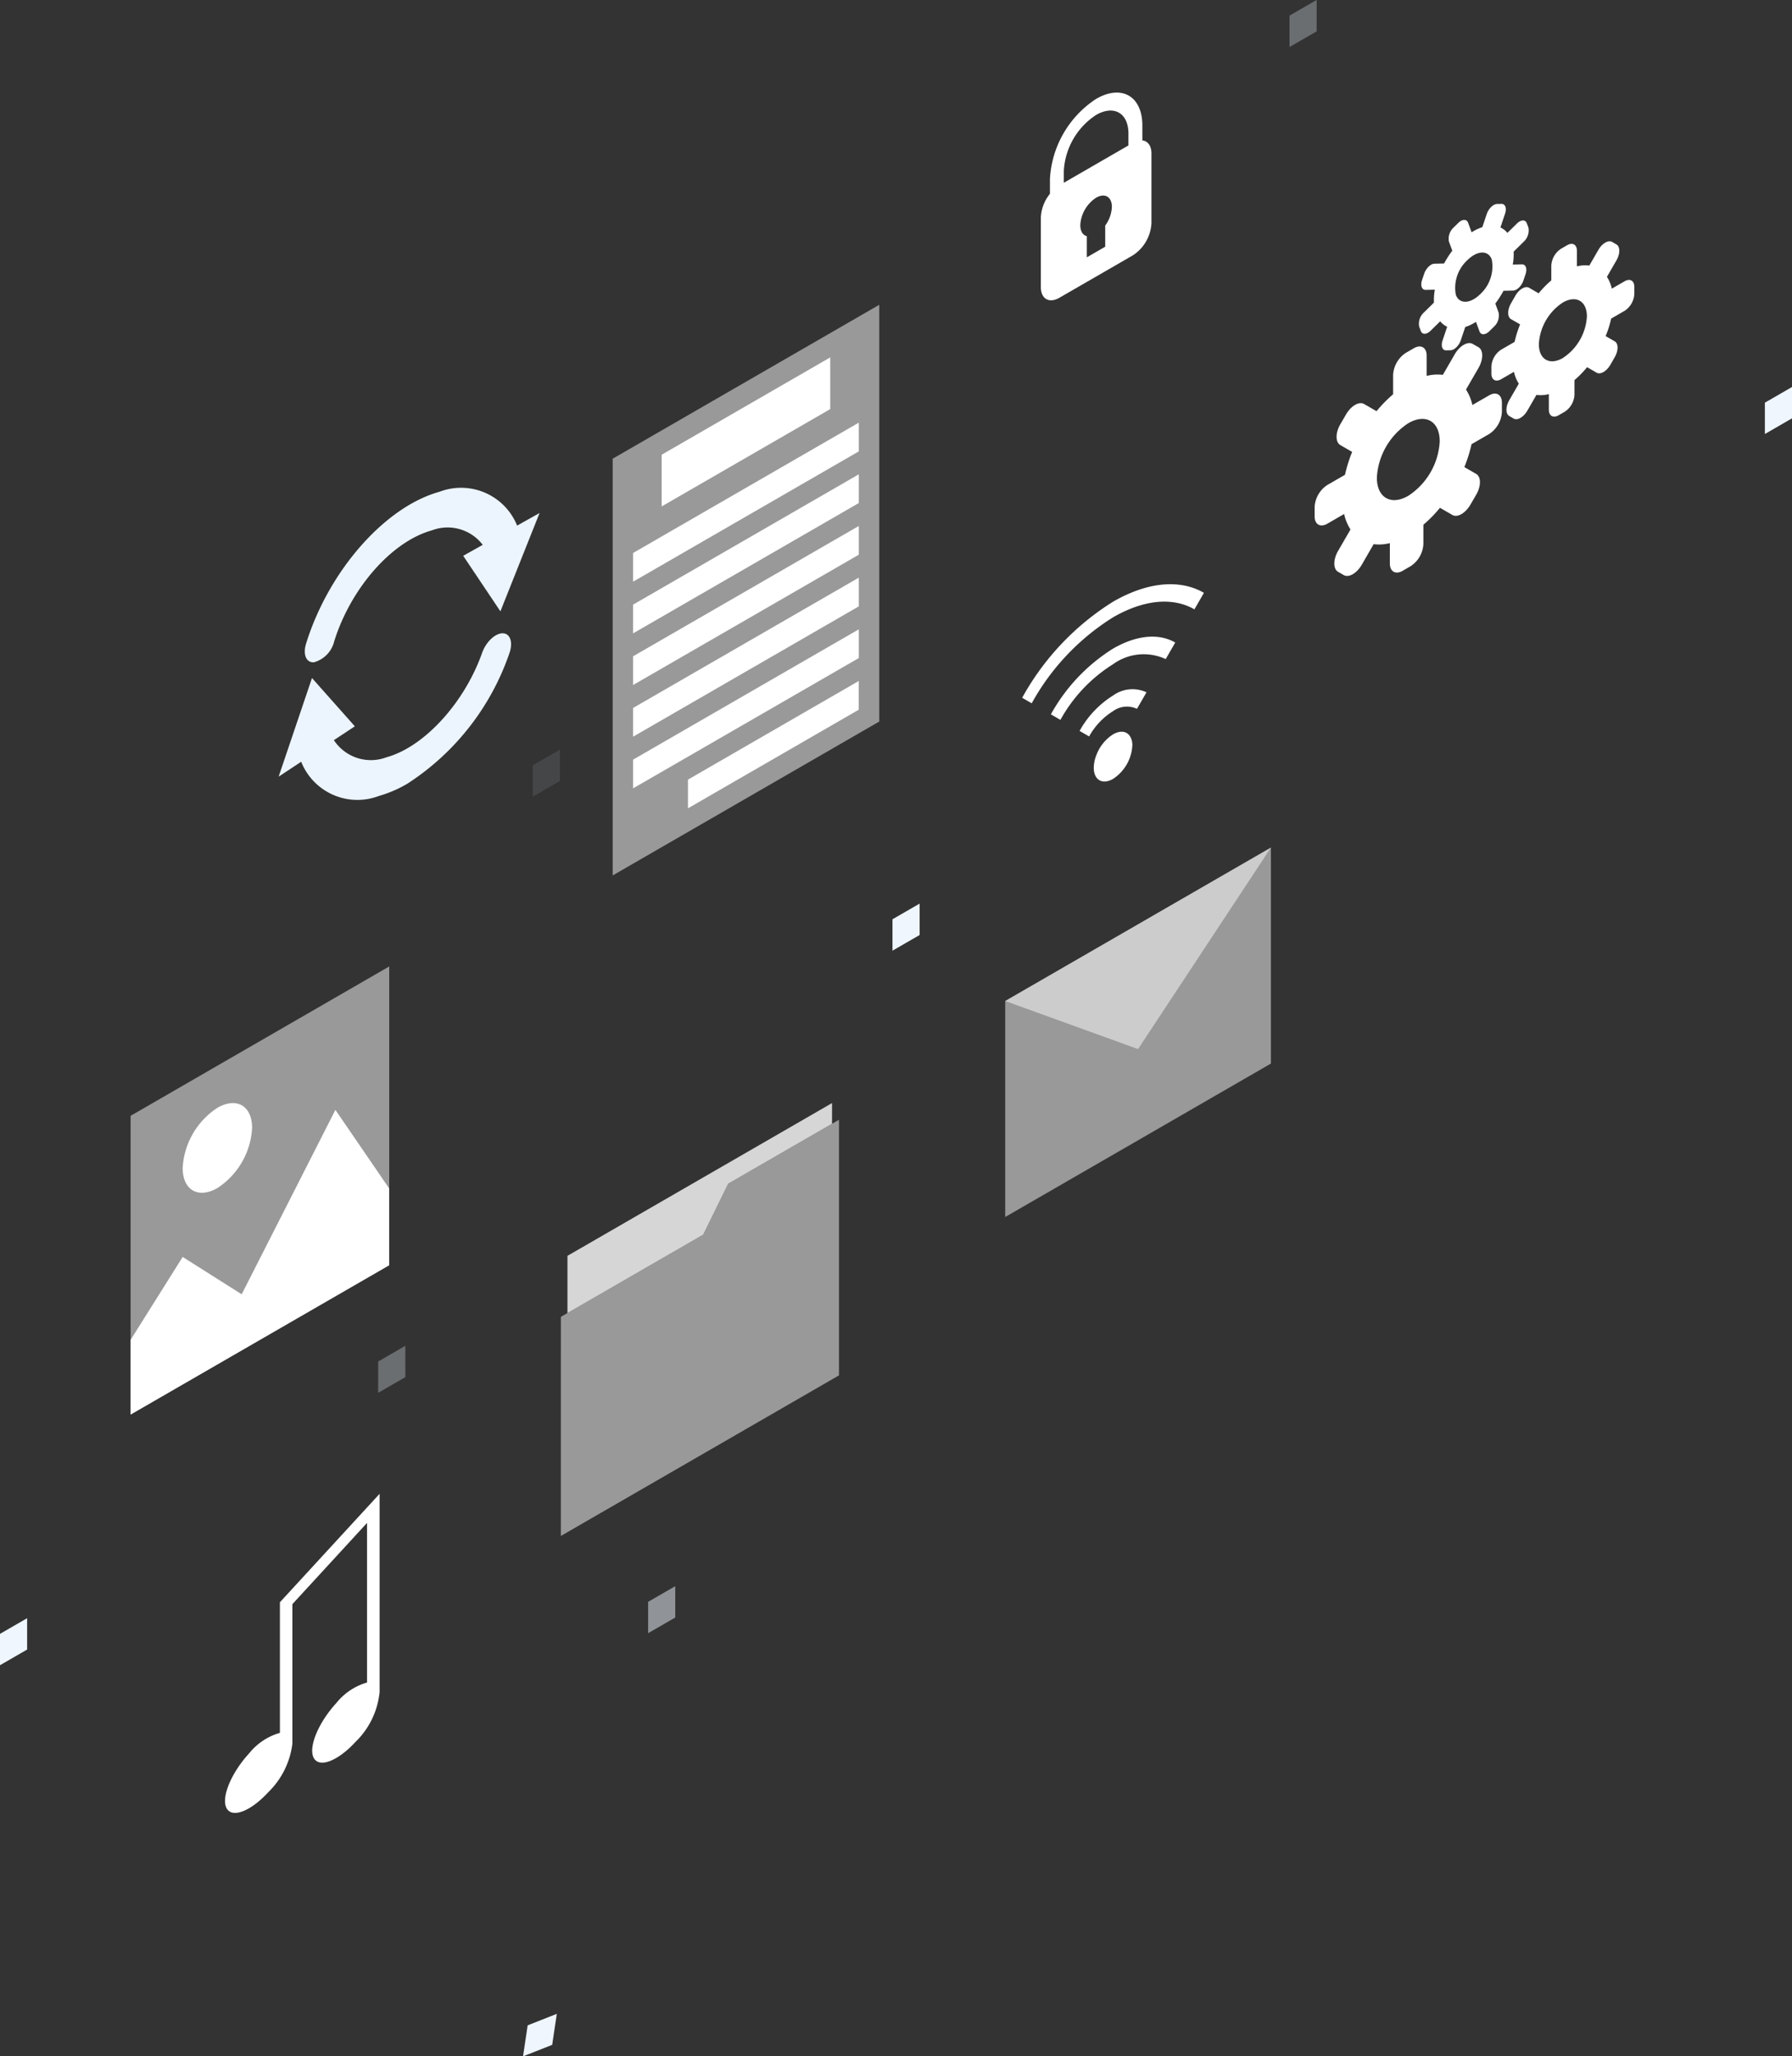 <svg id="Grupo_135267" data-name="Grupo 135267" xmlns="http://www.w3.org/2000/svg" width="124.798" height="143.192" viewBox="0 0 124.798 143.192">
  <rect x="0" y="0" width="124.798" height="143.192" fill="#333333" stroke="none"/>
  <g id="Grupo_135267-2" data-name="Grupo 135267" transform="translate(91.559 14.198)" style="mix-blend-mode: overlay;isolation: isolate">
    <path id="Trazado_198352" data-name="Trazado 198352" d="M502.589,627.964l-1.168.673a3.322,3.322,0,0,0-.444-1.076l.868-1.5c.347-.6.347-1.249,0-1.449l-.4-.228c-.345-.2-.908.124-1.255.724l-.825,1.429a3.039,3.039,0,0,0-1.129.073v-1.417c0-.565-.4-.795-.888-.512l-.56.324a1.961,1.961,0,0,0-.887,1.536v1.349a9.285,9.285,0,0,0-1.154,1.177l-.868-.5c-.345-.2-.908.124-1.255.724l-.4.687c-.347.6-.347,1.248,0,1.448l.825.477a9.748,9.748,0,0,0-.5,1.594l-1.227.708a1.959,1.959,0,0,0-.888,1.536v.648c0,.565.4.795.888.512l1.167-.675a3.33,3.33,0,0,0,.444,1.077l-.868,1.5c-.345.6-.345,1.248,0,1.448l.4.229c.347.2.908-.124,1.255-.724l.825-1.43a3.037,3.037,0,0,0,1.129-.072v1.417c0,.565.4.795.888.512l.56-.324a1.961,1.961,0,0,0,.887-1.536v-1.349a9.21,9.21,0,0,0,1.155-1.179l.868.5c.347.2.908-.124,1.255-.724l.4-.687c.347-.6.347-1.249,0-1.449l-.825-.476a9.747,9.747,0,0,0,.5-1.594l1.228-.708a1.964,1.964,0,0,0,.887-1.537v-.647C503.475,627.909,503.078,627.681,502.589,627.964Zm-5.63,6.994c-1.209.7-2.189.132-2.189-1.262a4.839,4.839,0,0,1,2.189-3.792c1.208-.7,2.188-.132,2.188,1.264A4.837,4.837,0,0,1,496.959,634.958Z" transform="translate(-490.441 -614.632)" fill="#fff"/>
    <path id="Trazado_198353" data-name="Trazado 198353" d="M508.949,621.79l-.892.515a2.526,2.526,0,0,0-.339-.823l.663-1.148c.264-.457.264-.953,0-1.107l-.3-.175c-.265-.152-.695.095-.959.553l-.631,1.093a2.335,2.335,0,0,0-.864.055v-1.083c0-.432-.3-.607-.677-.391l-.428.247a1.5,1.5,0,0,0-.679,1.174v1.029a7.15,7.15,0,0,0-.881.9l-.663-.383c-.265-.153-.695.095-.959.553l-.3.524c-.265.459-.265.955,0,1.107l.631.364a7.441,7.441,0,0,0-.384,1.219l-.937.541a1.5,1.5,0,0,0-.679,1.174v.493c0,.433.3.608.679.392l.892-.515a2.526,2.526,0,0,0,.339.823l-.663,1.148c-.264.457-.264.953,0,1.107l.3.175c.265.152.695-.095.959-.553l.631-1.093a2.3,2.3,0,0,0,.864-.055v1.083c0,.432.3.607.677.391l.428-.247a1.5,1.5,0,0,0,.679-1.174v-1.029a7.147,7.147,0,0,0,.881-.9l.663.383c.265.153.693-.095.959-.553l.3-.524c.265-.459.265-.955,0-1.107l-.631-.364a7.4,7.4,0,0,0,.384-1.219l.937-.541a1.5,1.5,0,0,0,.677-1.175v-.493C509.626,621.749,509.323,621.574,508.949,621.79Zm-4.3,5.345c-.923.533-1.672.1-1.672-.965a3.7,3.7,0,0,1,1.672-2.9c.924-.533,1.673-.1,1.673.965A3.7,3.7,0,0,1,504.646,627.135Z" transform="translate(-487.367 -616.403)" fill="#fff"/>
    <path id="Trazado_198354" data-name="Trazado 198354" d="M501.441,624.629l-.233-.636a6.8,6.8,0,0,0,.571-.889l.671-.015c.267-.007.588-.321.717-.705l.147-.439c.128-.383.016-.688-.252-.682l-.637.015a4.091,4.091,0,0,0,.06-.9l.7-.689a1.066,1.066,0,0,0,.329-.981l-.113-.305c-.1-.267-.4-.26-.684.015l-.668.656a1.347,1.347,0,0,0-.485-.379l.323-.96c.128-.384.015-.689-.252-.682l-.307.007c-.267.005-.588.321-.717.7l-.307.913a3.237,3.237,0,0,0-.747.361l-.245-.668c-.1-.267-.405-.26-.685.015l-.321.315a1.066,1.066,0,0,0-.329.981l.235.636a6.679,6.679,0,0,0-.571.891l-.671.015c-.268.005-.588.321-.717.7l-.147.439c-.129.384-.016.689.251.684l.639-.015a4.169,4.169,0,0,0-.061.9l-.7.689a1.061,1.061,0,0,0-.329.981l.112.305c.1.267.405.26.685-.016l.668-.656a1.326,1.326,0,0,0,.485.38l-.323.96c-.128.383-.016.688.252.683l.305-.007c.268-.007.589-.321.717-.705l.307-.913a3.23,3.23,0,0,0,.747-.36l.247.668c.1.267.405.26.685-.016l.32-.315A1.061,1.061,0,0,0,501.441,624.629Zm-2.982-1.244a2.62,2.62,0,0,1,.812-2.421c.692-.678,1.448-.7,1.69-.037a2.62,2.62,0,0,1-.813,2.421C499.458,624.026,498.7,624.044,498.459,623.385Z" transform="translate(-488.631 -617.054)" fill="#fff"/>
  </g>
  <path id="Trazado_198355" data-name="Trazado 198355" d="M437.341,691.981v9.094A4.24,4.24,0,0,0,435.2,702.5c-1.244,1.352-1.953,3.053-1.585,3.8s1.673.259,2.916-1.093a5.688,5.688,0,0,0,1.677-3.366l0,0v-9.727l5.2-5.658V697.57A4.237,4.237,0,0,0,441.27,699c-1.243,1.352-1.952,3.054-1.584,3.8s1.672.26,2.916-1.092a5.6,5.6,0,0,0,1.674-3.412l.007-.005V684.43Z" transform="translate(-417.847 -580.409)" fill="#fff" style="mix-blend-mode: overlay;isolation: isolate"/>
  <g id="Grupo_135271" data-name="Grupo 135271" transform="translate(71.186 40.682)" style="mix-blend-mode: overlay;isolation: isolate">
    <g id="Grupo_135270" data-name="Grupo 135270">
      <g id="Grupo_135269" data-name="Grupo 135269">
        <path id="Trazado_198356" data-name="Trazado 198356" d="M479.08,646.253a2.927,2.927,0,0,1,1.163-1.447c.5-.287.929-.224,1.161.105a1.145,1.145,0,0,1,.181.669,2.976,2.976,0,0,1-1.342,2.328c-.741.428-1.344.08-1.344-.776A2.467,2.467,0,0,1,479.08,646.253Z" transform="translate(-473.913 -634.352)" fill="#fff"/>
        <g id="Grupo_135268" data-name="Grupo 135268">
          <path id="Trazado_198357" data-name="Trazado 198357" d="M487.817,637.519l-.664,1.15c-1.452-.839-3.454-.723-5.665.555a16.362,16.362,0,0,0-5.665,5.987l-.665-.384a18.3,18.3,0,0,1,6.329-6.69C483.958,636.711,486.2,636.582,487.817,637.519Z" transform="translate(-475.159 -636.919)" fill="#fff"/>
          <path id="Trazado_198358" data-name="Trazado 198358" d="M485.32,640.068l-.665,1.152a3.636,3.636,0,0,0-3.665.357,10.606,10.606,0,0,0-3.666,3.875l-.665-.384a12.54,12.54,0,0,1,4.331-4.578C482.679,639.517,484.21,639.427,485.32,640.068Z" transform="translate(-474.66 -636.007)" fill="#fff"/>
          <path id="Trazado_198359" data-name="Trazado 198359" d="M482.818,642.621l-.664,1.15a1.647,1.647,0,0,0-1.665.161,4.8,4.8,0,0,0-1.666,1.762l-.664-.384a6.721,6.721,0,0,1,2.33-2.465A2.305,2.305,0,0,1,482.818,642.621Z" transform="translate(-474.16 -635.094)" fill="#fff"/>
        </g>
      </g>
    </g>
  </g>
  <g id="Grupo_135272" data-name="Grupo 135272" transform="translate(9.095 67.303)" style="mix-blend-mode: overlay;isolation: isolate">
    <path id="Trazado_198360" data-name="Trazado 198360" d="M428.585,688.084l18.011-10.4v-20.8l-18.011,10.4Z" transform="translate(-428.585 -656.888)" fill="#fff" opacity="0.5"/>
    <path id="Trazado_198361" data-name="Trazado 198361" d="M432.211,674.618l4.11,2.6,6.527-12.841,3.747,5.474v5.344l-18.011,10.4v-5.2Z" transform="translate(-428.585 -654.394)" fill="#fff"/>
    <path id="Trazado_198362" data-name="Trazado 198362" d="M431.305,668.539a5.348,5.348,0,0,1,2.417-4.187c1.336-.771,2.418-.145,2.418,1.4a5.341,5.341,0,0,1-2.418,4.188C432.388,670.705,431.305,670.081,431.305,668.539Z" transform="translate(-427.678 -654.512)" fill="#fff"/>
  </g>
  <g id="Grupo_135274" data-name="Grupo 135274" transform="translate(42.667 21.224)" style="mix-blend-mode: overlay;isolation: isolate">
    <path id="Trazado_198363" data-name="Trazado 198363" d="M453.768,662.061l18.565-10.718V622.324l-18.565,10.718Z" transform="translate(-453.767 -622.324)" fill="#fff" opacity="0.5"/>
    <path id="Trazado_198364" data-name="Trazado 198364" d="M456.328,635.448l11.738-6.777v-3.6l-11.738,6.777Z" transform="translate(-452.914 -621.408)" fill="#fff"/>
    <g id="Grupo_135273" data-name="Grupo 135273" transform="translate(1.424 8.207)">
      <path id="Trazado_198365" data-name="Trazado 198365" d="M454.836,639.554l15.718-9.074v-2l-15.718,9.075Z" transform="translate(-454.836 -628.48)" fill="#fff"/>
      <path id="Trazado_198366" data-name="Trazado 198366" d="M454.836,642.253l15.718-9.075v-2l-15.718,9.074Z" transform="translate(-454.836 -627.581)" fill="#fff"/>
      <path id="Trazado_198367" data-name="Trazado 198367" d="M454.836,644.951l15.718-9.074v-2l-15.718,9.074Z" transform="translate(-454.836 -626.682)" fill="#fff"/>
      <path id="Trazado_198368" data-name="Trazado 198368" d="M454.836,647.65l15.718-9.075v-2l-15.718,9.074Z" transform="translate(-454.836 -625.783)" fill="#fff"/>
      <path id="Trazado_198369" data-name="Trazado 198369" d="M454.836,650.349l15.718-9.074v-2l-15.718,9.074Z" transform="translate(-454.836 -624.884)" fill="#fff"/>
      <path id="Trazado_198370" data-name="Trazado 198370" d="M457.7,650.84l11.894-6.867v-2L457.7,648.841Z" transform="translate(-453.88 -623.984)" fill="#fff"/>
    </g>
  </g>
  <g id="Grupo_135275" data-name="Grupo 135275" transform="translate(39.059 76.811)" style="mix-blend-mode: overlay;isolation: isolate">
    <path id="Trazado_198371" data-name="Trazado 198371" d="M451.061,693.875l19.368-11.182v-17.8l-7.713,4.453-1.738,3.545-9.916,5.725Z" transform="translate(-451.061 -663.73)" fill="#fff" opacity="0.5"/>
    <path id="Trazado_198372" data-name="Trazado 198372" d="M451.406,674.658l18.426-10.638v1.44l-7.232,4.175-1.739,3.547-9.455,5.459Z" transform="translate(-450.946 -664.02)" fill="#fff" opacity="0.8"/>
  </g>
  <g id="Grupo_135276" data-name="Grupo 135276" transform="translate(72.486 6.447)" style="mix-blend-mode: overlay;isolation: isolate">
    <path id="Trazado_198373" data-name="Trazado 198373" d="M476.134,619.934v4.849c0,.823.579,1.157,1.292.745l5.121-2.957a2.851,2.851,0,0,0,1.29-2.236v-4.847c0-.547-.255-.875-.633-.916v-1.035c0-2.049-1.444-2.884-3.218-1.858a7.122,7.122,0,0,0-3.218,5.574v1.036A2.81,2.81,0,0,0,476.134,619.934Zm6.1-5.837v.824l-4.5,2.6v-.824a4.977,4.977,0,0,1,2.249-3.9C481.225,612.083,482.235,612.664,482.235,614.1Zm-3.353,6.377a2.441,2.441,0,0,1,1.1-1.912c.611-.352,1.1-.067,1.1.637a2.36,2.36,0,0,1-.464,1.3v1.474l-1.28.739v-1.473C479.066,621.171,478.882,620.9,478.882,620.473Z" transform="translate(-476.134 -611.24)" fill="#fff"/>
  </g>
  <g id="Grupo_135277" data-name="Grupo 135277" transform="translate(70.004 59.02)" style="mix-blend-mode: overlay;isolation: isolate">
    <path id="Trazado_198374" data-name="Trazado 198374" d="M474.273,676.4l18.505-10.684V650.675l-18.505,10.684Z" transform="translate(-474.273 -650.675)" fill="#fff" opacity="0.5"/>
    <path id="Trazado_198375" data-name="Trazado 198375" d="M492.778,650.675l-18.505,10.684,9.253,3.348Z" transform="translate(-474.273 -650.675)" fill="#fff" opacity="0.5"/>
  </g>
  <g id="Grupo_135286" data-name="Grupo 135286" transform="translate(19.405 34.016)" style="mix-blend-mode: overlay;isolation: isolate">
    <g id="Grupo_135281" data-name="Grupo 135281" transform="translate(1.826)">
      <g id="Grupo_135278" data-name="Grupo 135278">
        <path id="Trazado_198376" data-name="Trazado 198376" d="M451.6,637.125a1.718,1.718,0,0,0,.34-.261,2.127,2.127,0,0,0,.672-1.948,4.208,4.208,0,0,0-5.539-2.772c-3.814,1.053-7.724,5.5-9.3,10.576-.236.759.011,1.343.551,1.3a2,2,0,0,0,1.405-1.448c1.152-3.713,4.014-6.967,6.806-7.738a3.08,3.08,0,0,1,4.054,2.03C450.742,637.3,451.158,637.382,451.6,637.125Z" transform="translate(-437.688 -631.919)" fill="#ecf5fe"/>
      </g>
      <g id="Grupo_135280" data-name="Grupo 135280" transform="translate(11.027 1.706)">
        <g id="Grupo_135279" data-name="Grupo 135279">
          <path id="Trazado_198377" data-name="Trazado 198377" d="M451.277,633.2l-2.727,6.847-2.591-3.867Z" transform="translate(-445.959 -633.199)" fill="#ecf5fe"/>
        </g>
      </g>
    </g>
    <g id="Grupo_135285" data-name="Grupo 135285" transform="translate(0 10.085)">
      <g id="Grupo_135282" data-name="Grupo 135282" transform="translate(1.355)">
        <path id="Trazado_198378" data-name="Trazado 198378" d="M444.942,649.957a17.626,17.626,0,0,0,7.106-9.082c.269-.761.063-1.384-.461-1.392s-1.167.6-1.436,1.361c-1.235,3.487-4.032,6.544-6.65,7.268A3.082,3.082,0,0,1,439.419,646c-.18-.544-.78-.556-1.341-.025a2.15,2.15,0,0,0-.692,1.948,4.212,4.212,0,0,0,5.577,2.886A8.56,8.56,0,0,0,444.942,649.957Z" transform="translate(-437.335 -639.484)" fill="#ecf5fe"/>
      </g>
      <g id="Grupo_135284" data-name="Grupo 135284" transform="translate(0 3.114)">
        <g id="Grupo_135283" data-name="Grupo 135283">
          <path id="Trazado_198379" data-name="Trazado 198379" d="M436.318,648.686l2.322-6.866,2.984,3.361Z" transform="translate(-436.318 -641.82)" fill="#ecf5fe"/>
        </g>
      </g>
    </g>
  </g>
  <g id="Grupo_135287" data-name="Grupo 135287" style="mix-blend-mode: overlay;isolation: isolate">
    <path id="Trazado_198380" data-name="Trazado 198380" d="M468.385,656.878l1.89-1.091V653.6l-1.89,1.091Z" transform="translate(-406.23 -590.679)" fill="#eff6fe"/>
    <path id="Trazado_198381" data-name="Trazado 198381" d="M513.956,629.892l1.89-1.091v-2.182l-1.89,1.091Z" transform="translate(-391.047 -599.67)" fill="#eff6fe"/>
    <path id="Trazado_198382" data-name="Trazado 198382" d="M489.125,609.678l1.89-1.091V606.4l-1.89,1.091Z" transform="translate(-399.32 -606.404)" fill="#eff6fe" opacity="0.3"/>
    <path id="Trazado_198383" data-name="Trazado 198383" d="M421.763,694.2l1.89-1.091v-2.183l-1.89,1.091Z" transform="translate(-421.763 -578.244)" fill="#eff6fe"/>
    <path id="Trazado_198384" data-name="Trazado 198384" d="M455.619,692.528l1.89-1.091v-2.182l-1.89,1.091Z" transform="translate(-410.483 -578.802)" fill="#eff6fe" opacity="0.5"/>
    <path id="Trazado_198385" data-name="Trazado 198385" d="M441.519,679.973l1.89-1.091V676.7l-1.89,1.091Z" transform="translate(-415.181 -582.985)" fill="#eff6fe" opacity="0.3"/>
    <path id="Trazado_198386" data-name="Trazado 198386" d="M449.593,648.833l1.89-1.091v-2.183l-1.89,1.091Z" transform="translate(-412.491 -593.359)" fill="#eff6fe" opacity="0.1"/>
    <path id="Trazado_198387" data-name="Trazado 198387" d="M451.437,711.593l-2.03.8-.322,2.159,2.03-.8Z" transform="translate(-412.66 -571.36)" fill="#eff6fe"/>
  </g>
</svg>
